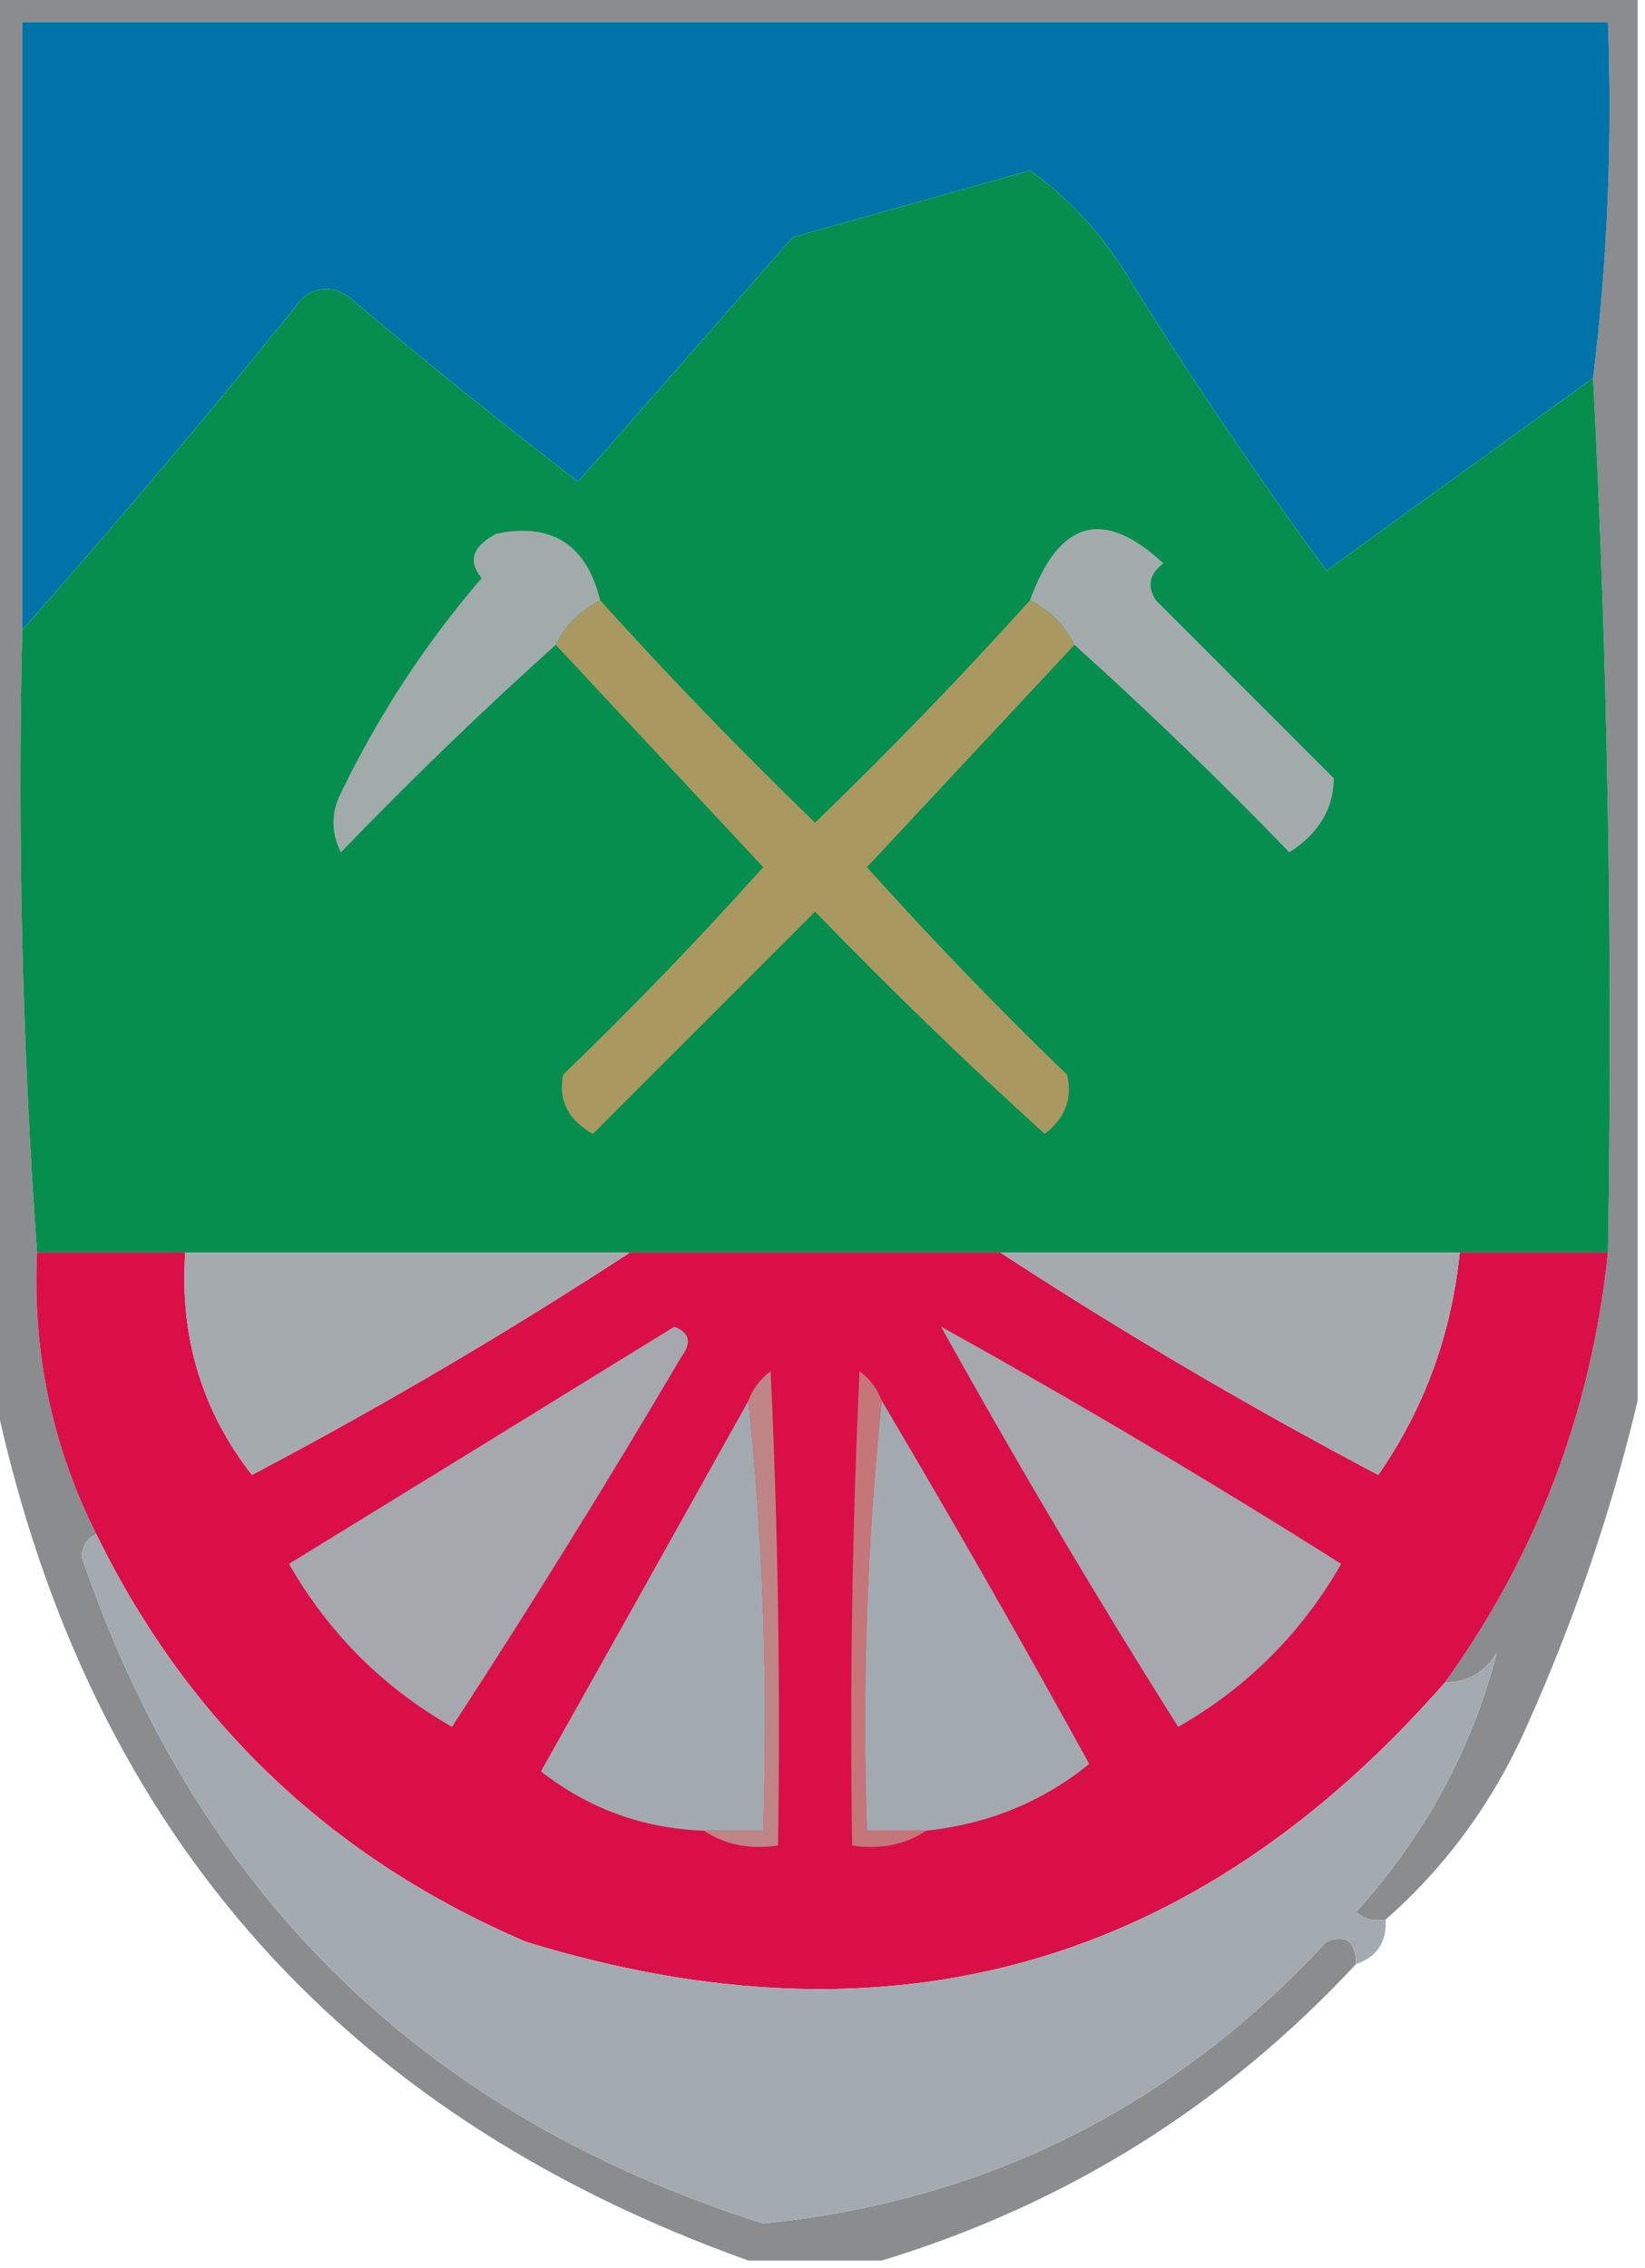 <?xml version="1.0" encoding="UTF-8"?>
<!DOCTYPE svg PUBLIC "-//W3C//DTD SVG 1.1//EN" "http://www.w3.org/Graphics/SVG/1.1/DTD/svg11.dtd">
<svg xmlns="http://www.w3.org/2000/svg" version="1.1" width="111px" height="153px" style="shape-rendering:geometricPrecision; text-rendering:geometricPrecision; image-rendering:optimizeQuality; fill-rule:evenodd; clip-rule:evenodd" xmlns:xlink="http://www.w3.org/1999/xlink">
<g><path style="opacity:0.997" fill="#8a8c8e" d="M -0.5,-0.5 C 36.5,-0.5 73.5,-0.5 110.5,-0.5C 110.5,31.167 110.5,62.833 110.5,94.5C 108.735,101.958 106.235,109.292 103,116.5C 100.743,121.577 97.576,125.91 93.5,129.5C 92.761,129.631 92.094,129.464 91.5,129C 96.163,123.832 99.329,117.999 101,111.5C 100.184,112.823 99.017,113.489 97.5,113.5C 103.713,104.869 107.38,95.202 108.5,84.5C 108.83,64.66 108.497,44.993 107.5,25.5C 108.467,17.586 108.801,9.586 108.5,1.5C 72.833,1.5 37.167,1.5 1.5,1.5C 1.5,15.167 1.5,28.833 1.5,42.5C 1.171,56.677 1.504,70.677 2.5,84.5C 2.181,91.202 3.514,97.535 6.5,103.5C 5.903,103.735 5.57,104.235 5.5,105C 13.248,127.748 28.581,142.748 51.5,150C 66.518,148.491 79.184,142.158 89.5,131C 90.816,130.472 91.483,130.972 91.5,132.5C 82.626,142.041 71.96,148.708 59.5,152.5C 56.5,152.5 53.5,152.5 50.5,152.5C 22.487,142.478 5.487,122.812 -0.5,93.5C -0.5,62.167 -0.5,30.833 -0.5,-0.5 Z"/></g>
<g><path style="opacity:1" fill="#0073a9" d="M 107.5,25.5 C 101.518,29.808 95.518,34.142 89.5,38.5C 84.752,32.006 80.252,25.339 76,18.5C 74.279,15.703 72.113,13.37 69.5,11.5C 64.167,13 58.833,14.5 53.5,16C 48.667,21.5 43.833,27 39,32.5C 33.742,28.453 28.575,24.287 23.5,20C 22.5,19.333 21.5,19.333 20.5,20C 14.302,27.691 7.969,35.191 1.5,42.5C 1.5,28.833 1.5,15.167 1.5,1.5C 37.167,1.5 72.833,1.5 108.5,1.5C 108.801,9.586 108.467,17.586 107.5,25.5 Z"/></g>
<g><path style="opacity:1" fill="#068e4e" d="M 107.5,25.5 C 108.497,44.993 108.83,64.66 108.5,84.5C 105.167,84.5 101.833,84.5 98.5,84.5C 88.167,84.5 77.833,84.5 67.5,84.5C 59.167,84.5 50.833,84.5 42.5,84.5C 32.5,84.5 22.5,84.5 12.5,84.5C 9.167,84.5 5.833,84.5 2.5,84.5C 1.504,70.677 1.171,56.677 1.5,42.5C 7.969,35.191 14.302,27.691 20.5,20C 21.5,19.333 22.5,19.333 23.5,20C 28.575,24.287 33.742,28.453 39,32.5C 43.833,27 48.667,21.5 53.5,16C 58.833,14.5 64.167,13 69.5,11.5C 72.113,13.37 74.279,15.703 76,18.5C 80.252,25.339 84.752,32.006 89.5,38.5C 95.518,34.142 101.518,29.808 107.5,25.5 Z"/></g>
<g><path style="opacity:1" fill="#a4abac" d="M 72.5,43.5 C 71.833,42.167 70.833,41.167 69.5,40.5C 71.456,35.082 74.456,34.249 78.5,38C 77.549,38.718 77.383,39.551 78,40.5C 82,44.5 86,48.5 90,52.5C 89.983,54.568 88.983,56.234 87,57.5C 82.298,52.63 77.465,47.963 72.5,43.5 Z"/></g>
<g><path style="opacity:1" fill="#a1aba9" d="M 40.5,40.5 C 39.167,41.167 38.167,42.167 37.5,43.5C 32.535,47.963 27.702,52.63 23,57.5C 22.333,56.167 22.333,54.833 23,53.5C 25.545,48.239 28.712,43.406 32.5,39C 31.542,37.852 31.875,36.852 33.5,36C 37.243,35.236 39.577,36.736 40.5,40.5 Z"/></g>
<g><path style="opacity:1" fill="#a99961" d="M 40.5,40.5 C 45.13,45.631 49.964,50.631 55,55.5C 60.036,50.631 64.87,45.631 69.5,40.5C 70.833,41.167 71.833,42.167 72.5,43.5C 67.855,48.48 63.188,53.48 58.5,58.5C 62.818,63.319 67.318,67.985 72,72.5C 72.388,74.076 71.888,75.409 70.5,76.5C 65.181,71.682 60.015,66.682 55,61.5C 50,66.5 45,71.5 40,76.5C 38.322,75.534 37.655,74.201 38,72.5C 42.682,67.985 47.182,63.319 51.5,58.5C 46.812,53.48 42.145,48.48 37.5,43.5C 38.167,42.167 39.167,41.167 40.5,40.5 Z"/></g>
<g><path style="opacity:1" fill="#da0f47" d="M 2.5,84.5 C 5.833,84.5 9.167,84.5 12.5,84.5C 12.11,90.155 13.61,95.155 17,99.5C 25.794,94.859 34.294,89.859 42.5,84.5C 50.833,84.5 59.167,84.5 67.5,84.5C 75.706,89.859 84.206,94.859 93,99.5C 96.097,95.05 97.93,90.05 98.5,84.5C 101.833,84.5 105.167,84.5 108.5,84.5C 107.38,95.202 103.713,104.869 97.5,113.5C 80.693,132.704 60.026,138.537 35.5,131C 22.399,125.398 12.732,116.231 6.5,103.5C 3.514,97.535 2.181,91.202 2.5,84.5 Z"/></g>
<g><path style="opacity:1" fill="#a4aaae" d="M 12.5,84.5 C 22.5,84.5 32.5,84.5 42.5,84.5C 34.294,89.859 25.794,94.859 17,99.5C 13.61,95.155 12.11,90.155 12.5,84.5 Z"/></g>
<g><path style="opacity:1" fill="#a4aaae" d="M 67.5,84.5 C 77.833,84.5 88.167,84.5 98.5,84.5C 97.93,90.05 96.097,95.05 93,99.5C 84.206,94.859 75.706,89.859 67.5,84.5 Z"/></g>
<g><path style="opacity:1" fill="#a5a8ad" d="M 45.5,89.5 C 46.525,89.897 46.692,90.563 46,91.5C 40.997,99.988 35.83,108.322 30.5,116.5C 25.833,113.833 22.167,110.167 19.5,105.5C 28.231,100.141 36.897,94.808 45.5,89.5 Z"/></g>
<g><path style="opacity:1" fill="#c57678" d="M 59.5,94.5 C 58.506,103.986 58.173,113.652 58.5,123.5C 59.833,123.5 61.167,123.5 62.5,123.5C 61.081,124.451 59.415,124.784 57.5,124.5C 57.334,113.828 57.5,103.161 58,92.5C 58.717,93.044 59.217,93.711 59.5,94.5 Z"/></g>
<g><path style="opacity:1" fill="#a5a8ad" d="M 63.5,89.5 C 72.61,94.558 81.61,99.892 90.5,105.5C 87.833,110.167 84.167,113.833 79.5,116.5C 73.892,107.61 68.558,98.61 63.5,89.5 Z"/></g>
<g><path style="opacity:1" fill="#bf8586" d="M 47.5,123.5 C 48.833,123.5 50.167,123.5 51.5,123.5C 51.827,113.652 51.494,103.986 50.5,94.5C 50.783,93.711 51.283,93.044 52,92.5C 52.5,103.161 52.666,113.828 52.5,124.5C 50.585,124.784 48.919,124.451 47.5,123.5 Z"/></g>
<g><path style="opacity:1" fill="#a3aaaf" d="M 50.5,94.5 C 51.494,103.986 51.827,113.652 51.5,123.5C 50.167,123.5 48.833,123.5 47.5,123.5C 43.393,123.354 39.727,122.02 36.5,119.5C 41.195,111.15 45.861,102.816 50.5,94.5 Z"/></g>
<g><path style="opacity:1" fill="#a3aaaf" d="M 59.5,94.5 C 64.288,102.574 68.955,110.741 73.5,119C 70.339,121.558 66.672,123.058 62.5,123.5C 61.167,123.5 59.833,123.5 58.5,123.5C 58.173,113.652 58.506,103.986 59.5,94.5 Z"/></g>
<g><path style="opacity:1" fill="#a3abb0" d="M 6.5,103.5 C 12.732,116.231 22.399,125.398 35.5,131C 60.026,138.537 80.693,132.704 97.5,113.5C 99.017,113.489 100.184,112.823 101,111.5C 99.329,117.999 96.163,123.832 91.5,129C 92.094,129.464 92.761,129.631 93.5,129.5C 93.573,131.027 92.906,132.027 91.5,132.5C 91.483,130.972 90.816,130.472 89.5,131C 79.184,142.158 66.518,148.491 51.5,150C 28.581,142.748 13.248,127.748 5.5,105C 5.57,104.235 5.903,103.735 6.5,103.5 Z"/></g>
</svg>
